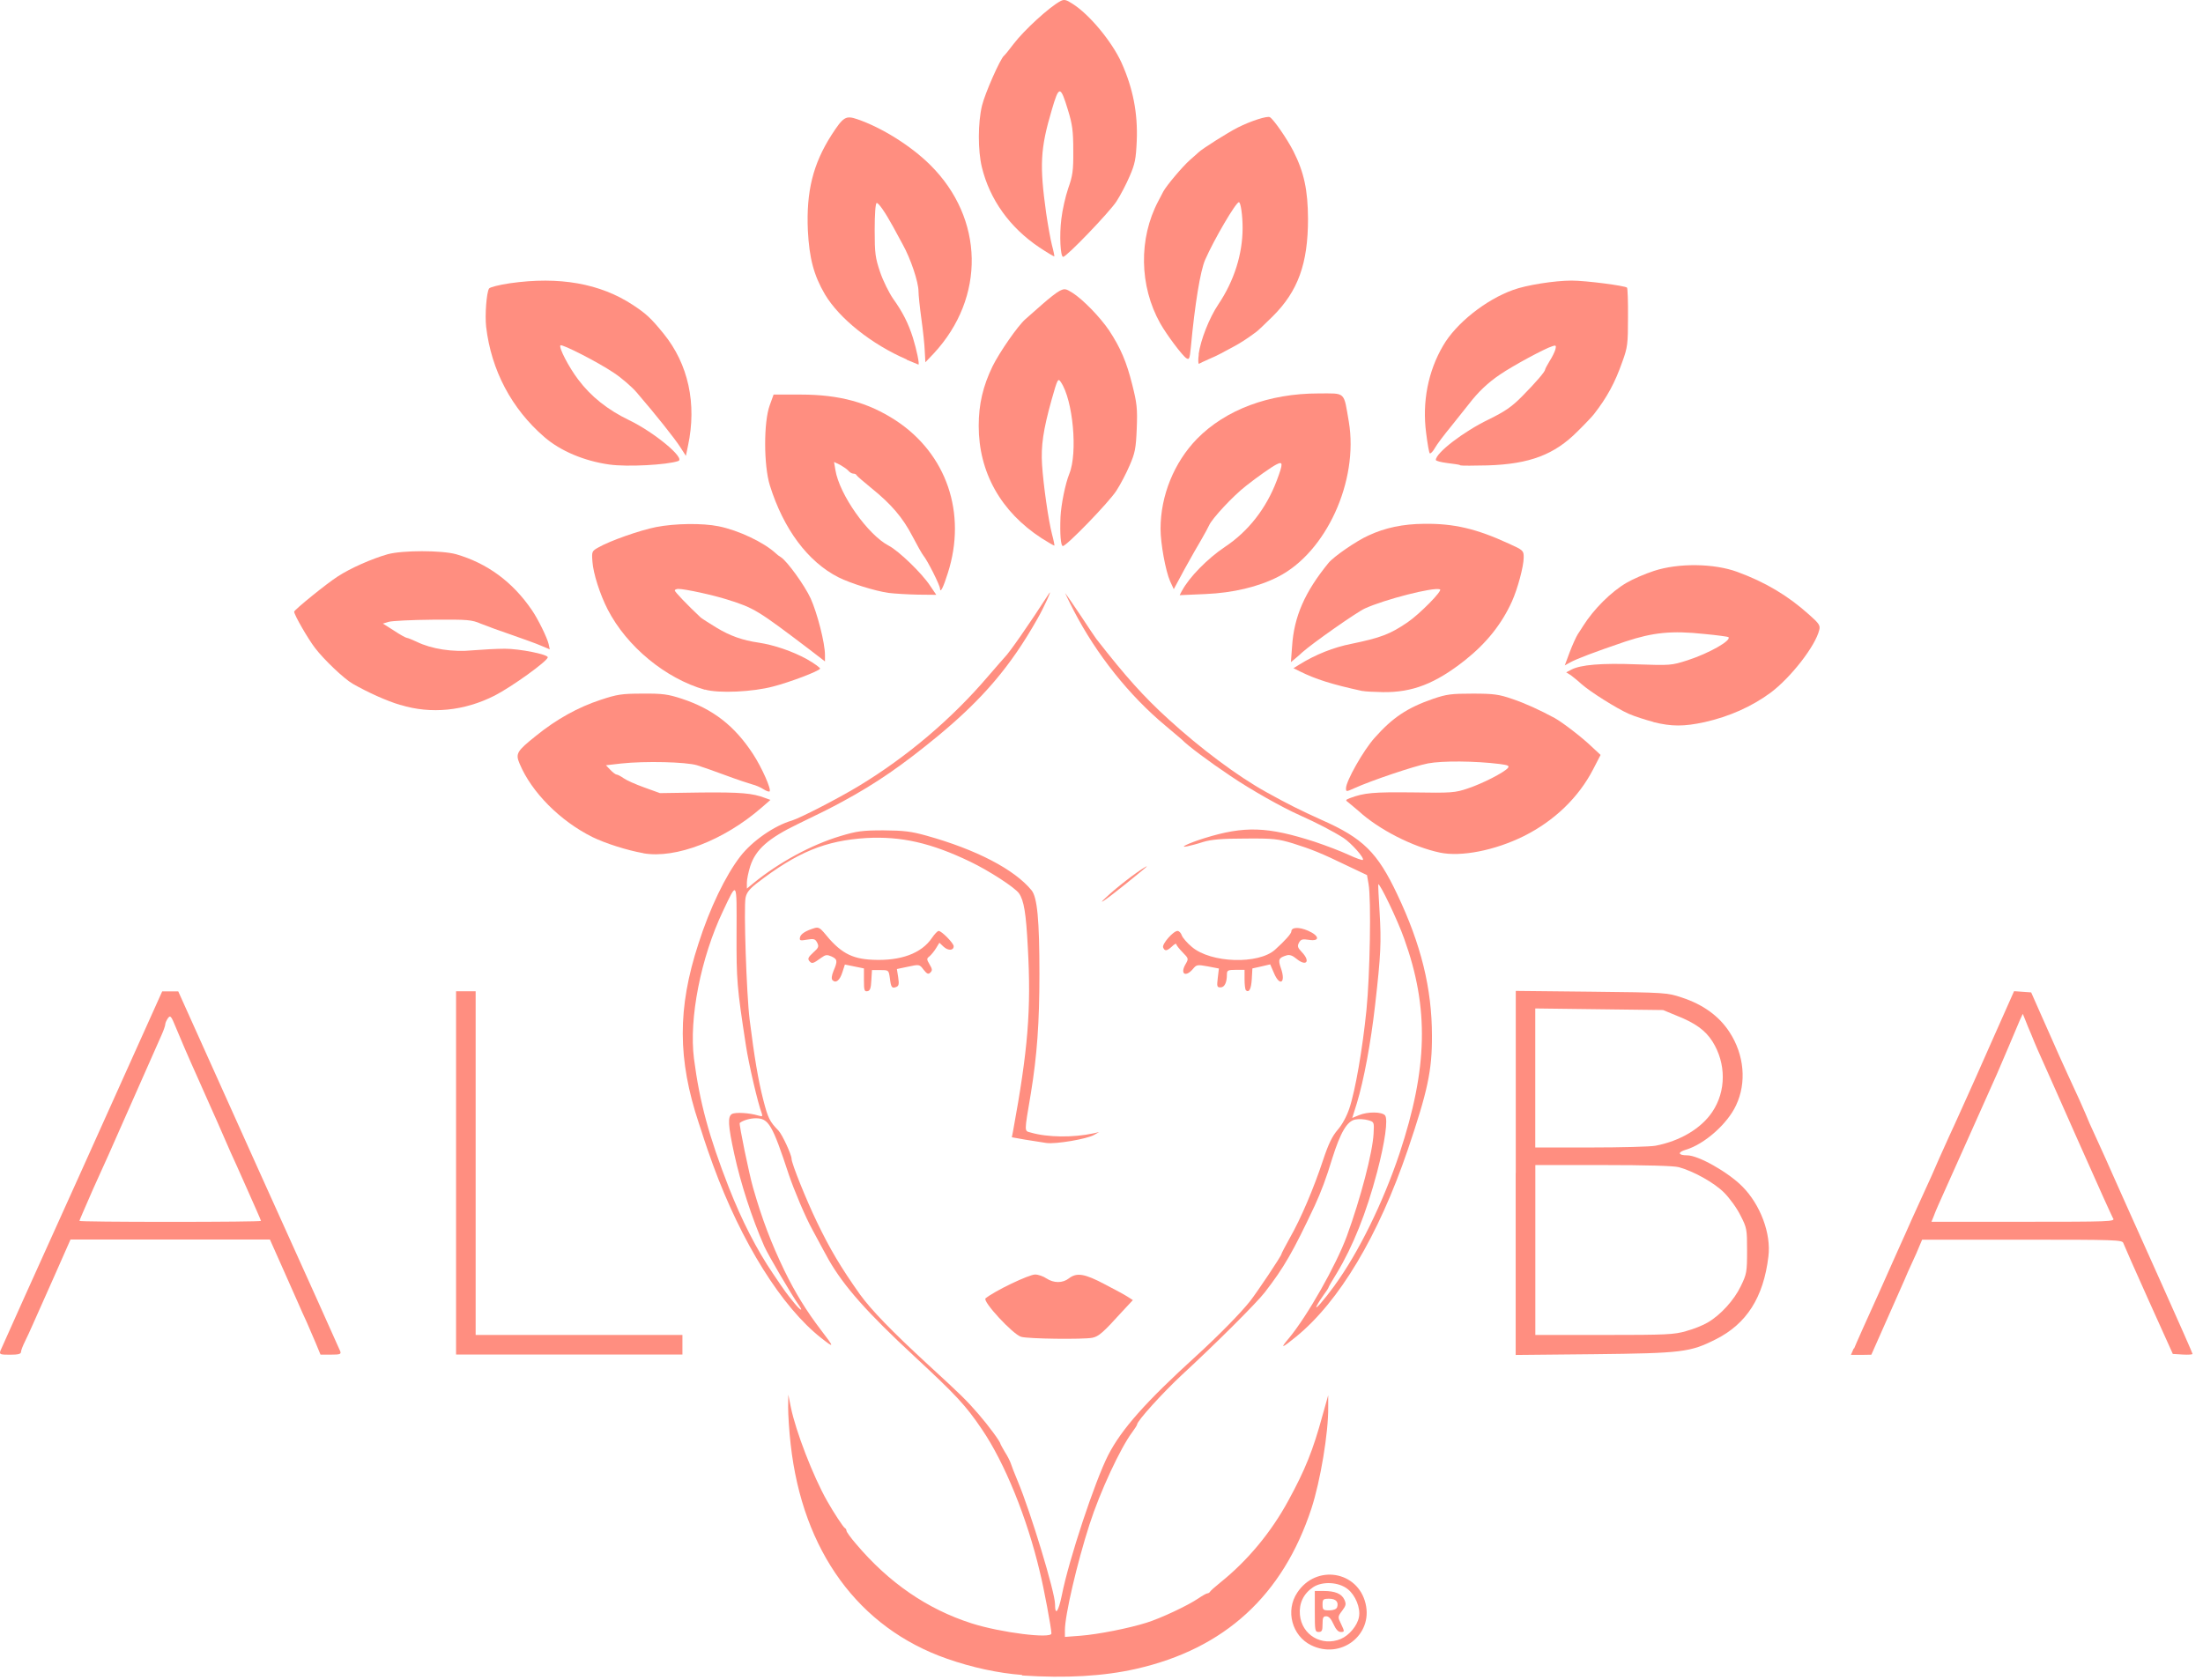 <svg width="97" height="74" viewBox="0 0 97 74" fill="none" xmlns="http://www.w3.org/2000/svg">
<path d="M45.002 73.769C43.962 73.691 42.802 73.442 41.696 73.054C37.803 71.694 35.338 68.314 34.814 63.616C34.745 63.022 34.702 62.291 34.702 61.981L34.71 61.421L34.822 61.981C35.036 63.03 35.8 65.019 36.421 66.111C36.697 66.6 37.135 67.272 37.201 67.299C37.236 67.315 37.271 67.37 37.271 67.42C37.271 67.463 37.45 67.719 37.683 67.987C39.134 69.708 40.826 70.87 42.779 71.496C44.067 71.907 46.295 72.183 46.295 71.942C46.295 71.729 45.961 69.93 45.786 69.234C45.22 66.833 44.23 64.417 43.244 62.964C42.515 61.887 42.103 61.448 40.271 59.747C38.175 57.804 37.163 56.658 36.491 55.488C36.32 55.178 36.192 54.948 35.769 54.156C35.459 53.596 34.962 52.411 34.737 51.747C34.007 49.528 33.844 49.252 33.278 49.252C33.029 49.252 32.726 49.338 32.571 49.458C32.528 49.493 32.99 51.731 33.157 52.306C33.561 53.717 33.957 54.75 34.539 55.962C35.012 56.934 35.509 57.742 36.153 58.585C36.747 59.358 36.747 59.393 36.161 58.931C34.426 57.571 32.645 54.723 31.399 51.319C31.236 50.873 31.054 50.348 30.995 50.158C30.937 49.967 30.832 49.66 30.77 49.47C29.835 46.657 29.823 44.404 30.755 41.556C31.252 39.998 31.95 38.553 32.594 37.721C33.111 37.049 34.081 36.369 34.865 36.14C35.234 36.027 36.875 35.184 37.803 34.624C39.934 33.335 41.901 31.664 43.481 29.815C43.869 29.368 44.203 28.979 44.23 28.956C44.436 28.758 45.328 27.476 46.182 26.151C46.373 25.852 45.969 26.753 45.674 27.262C44.498 29.344 43.283 30.77 41.308 32.406C39.743 33.696 38.591 34.496 37.097 35.304C36.437 35.658 36.305 35.724 35.164 36.276C33.825 36.921 33.274 37.41 33.033 38.152C32.955 38.401 32.886 38.727 32.886 38.867V39.135L33.169 38.902C34.294 37.981 35.738 37.2 37.011 36.82C37.725 36.606 37.966 36.571 38.901 36.571C39.794 36.579 40.112 36.614 40.791 36.804C42.984 37.414 44.669 38.292 45.422 39.213C45.67 39.524 45.767 40.495 45.767 42.896C45.767 45.049 45.662 46.482 45.391 48.145C45.092 49.925 45.092 49.796 45.391 49.882C46.12 50.096 47.254 50.107 48.139 49.917L48.395 49.859L48.169 49.987C47.851 50.166 46.485 50.399 46.074 50.34C45.883 50.313 45.464 50.247 45.138 50.193L44.552 50.088L44.603 49.831C45.263 46.237 45.41 44.481 45.255 41.711C45.177 40.208 45.084 39.656 44.867 39.345C44.688 39.089 43.559 38.354 42.717 37.95C40.997 37.123 39.681 36.824 38.145 36.909C36.34 37.022 35.102 37.527 33.316 38.906C32.998 39.155 32.87 39.318 32.827 39.543C32.742 39.982 32.87 43.794 33.006 44.901C33.219 46.587 33.382 47.559 33.607 48.437C33.813 49.237 33.883 49.392 34.279 49.796C34.442 49.967 34.853 50.853 34.853 51.036C34.853 51.242 35.505 52.858 35.971 53.822C36.545 55.018 37.027 55.826 37.861 57.004C38.358 57.691 39.262 58.628 40.869 60.108C42.321 61.441 42.546 61.658 43.093 62.291C43.512 62.773 44.048 63.496 44.048 63.589C44.048 63.605 44.141 63.768 44.246 63.95C44.358 64.121 44.471 64.347 44.502 64.44C44.529 64.533 44.673 64.906 44.82 65.256C45.379 66.588 46.454 70.132 46.454 70.649C46.454 71.189 46.602 70.994 46.753 70.26C47.063 68.687 48.204 65.252 48.791 64.094C49.377 62.952 50.432 61.755 52.683 59.708C53.638 58.837 54.643 57.816 55.047 57.299C55.357 56.903 56.421 55.313 56.421 55.236C56.421 55.209 56.592 54.882 56.797 54.513C57.279 53.67 57.845 52.337 58.257 51.09C58.497 50.368 58.66 50.041 58.901 49.758C59.099 49.532 59.297 49.163 59.409 48.829C59.677 48.036 59.995 46.187 60.166 44.485C60.321 42.947 60.38 39.617 60.259 38.937L60.19 38.541L59.355 38.145C58.167 37.569 57.756 37.406 56.933 37.146C56.273 36.948 56.075 36.921 54.83 36.932C53.797 36.932 53.335 36.975 52.982 37.08C52.726 37.166 52.416 37.243 52.295 37.27C51.857 37.364 52.33 37.134 53.025 36.917C54.802 36.365 55.808 36.4 57.907 37.08C58.389 37.243 59.048 37.492 59.378 37.647C59.697 37.795 59.98 37.896 60.007 37.873C60.092 37.795 59.491 37.123 59.149 36.901C58.676 36.602 57.954 36.229 57.24 35.91C56.46 35.565 55.09 34.792 54.189 34.182C53.234 33.544 52.28 32.83 52.039 32.573C52.012 32.546 51.686 32.274 51.309 31.955C49.718 30.631 48.274 28.816 47.281 26.897C47.048 26.45 46.885 26.096 46.904 26.124C46.931 26.151 47.238 26.598 47.584 27.114C47.929 27.639 48.243 28.105 48.278 28.148C49.567 29.799 50.351 30.677 51.449 31.676C52.858 32.965 54.492 34.185 55.738 34.877C56.693 35.409 57.267 35.693 58.187 36.109C60.019 36.917 60.651 37.546 61.521 39.388C62.569 41.591 63.05 43.533 63.05 45.616C63.058 47.147 62.86 48.06 61.983 50.647C60.694 54.432 58.967 57.322 57.069 58.872C56.425 59.397 56.347 59.413 56.743 58.95C57.57 57.952 58.831 55.725 59.305 54.435C59.914 52.765 60.438 50.752 60.48 49.928C60.508 49.412 60.508 49.412 60.232 49.334C60.085 49.291 59.828 49.276 59.673 49.307C59.312 49.377 59.021 49.874 58.66 51.02C58.404 51.871 58.163 52.508 57.888 53.103C56.925 55.15 56.537 55.822 55.687 56.922C55.311 57.404 53.506 59.203 52.051 60.543C51.193 61.343 50.067 62.583 50.067 62.738C50.067 62.765 49.974 62.917 49.862 63.065C49.33 63.772 48.433 65.707 47.972 67.14C47.42 68.854 46.889 71.142 46.889 71.795V72.094L47.56 72.043C48.34 71.985 49.726 71.709 50.483 71.468C51.119 71.27 52.303 70.711 52.761 70.4C52.94 70.279 53.122 70.175 53.165 70.175C53.2 70.175 53.25 70.147 53.269 70.116C53.285 70.074 53.495 69.891 53.724 69.704C54.919 68.749 55.967 67.494 56.731 66.083C57.469 64.731 57.814 63.873 58.233 62.334L58.482 61.448V61.965C58.497 63.1 58.136 65.233 57.744 66.437C56.483 70.272 53.921 72.615 50.029 73.5C48.593 73.827 46.92 73.92 45.002 73.792V73.769ZM35.179 57.493C34.846 57.019 33.821 55.275 33.65 54.886C33.099 53.631 32.61 52.108 32.334 50.842C32.051 49.552 32.035 49.171 32.23 49.062C32.385 48.977 32.994 49.012 33.39 49.132C33.569 49.183 33.588 49.175 33.538 49.027C33.382 48.639 32.963 46.851 32.843 46.043C32.447 43.464 32.424 43.18 32.431 41.097C32.439 38.739 32.466 38.793 31.83 40.134C30.86 42.174 30.328 44.858 30.557 46.63C30.805 48.541 31.217 50.061 32.094 52.306C32.668 53.767 33.312 55.026 34.034 56.091C34.574 56.891 34.609 56.941 34.989 57.408C35.245 57.718 35.385 57.785 35.179 57.493V57.493ZM58.769 56.607C59.817 55.17 60.9 52.959 61.622 50.803C62.867 47.042 62.93 44.404 61.827 41.342C61.536 40.515 60.745 38.875 60.686 38.949C60.678 38.964 60.702 39.516 60.745 40.18C60.822 41.498 60.803 42.022 60.547 44.268C60.356 45.946 60.05 47.578 59.747 48.577L59.541 49.237L59.832 49.117C60.221 48.953 60.845 48.961 60.985 49.124C61.121 49.295 60.985 50.294 60.632 51.634C60.158 53.425 59.576 54.886 58.854 56.083C58.656 56.401 58.493 56.685 58.493 56.712C58.493 56.728 58.4 56.875 58.288 57.023C58.175 57.178 58.039 57.392 57.977 57.513C57.857 57.761 58.288 57.272 58.769 56.611V56.607Z" fill="#FF8E80"/>
<path d="M57.729 72.459C56.887 72.047 56.588 70.936 57.12 70.143C57.946 68.888 59.782 69.18 60.127 70.625C60.461 72.008 59.037 73.104 57.729 72.459V72.459ZM59.037 72.183C59.406 72.028 59.766 71.597 59.836 71.22C59.914 70.823 59.681 70.256 59.34 69.988C58.944 69.669 58.214 69.634 57.81 69.91C57.391 70.194 57.193 70.617 57.236 71.115C57.313 72.008 58.198 72.533 59.041 72.183H59.037Z" fill="#FF8E80"/>
<path d="M57.892 70.971V70.07H58.268C58.785 70.07 59.076 70.19 59.196 70.458C59.281 70.649 59.266 70.715 59.091 70.948C58.901 71.197 58.901 71.224 59.041 71.507C59.211 71.869 59.211 71.876 59.025 71.876C58.92 71.876 58.812 71.748 58.715 71.531C58.61 71.298 58.509 71.185 58.396 71.185C58.261 71.185 58.233 71.243 58.233 71.531C58.233 71.814 58.206 71.876 58.063 71.876C57.9 71.876 57.892 71.818 57.892 70.975V70.971ZM58.87 70.8C58.955 70.559 58.827 70.412 58.525 70.412C58.257 70.412 58.233 70.439 58.233 70.668C58.233 70.901 58.261 70.925 58.525 70.925C58.703 70.925 58.835 70.874 58.87 70.796V70.8Z" fill="#FF8E80"/>
<path d="M0.008 59.514C0.043 59.428 1.658 55.822 3.61 51.514L7.142 43.662H7.495H7.848L11.38 51.514C13.332 55.822 14.947 59.428 14.982 59.514C15.024 59.642 14.974 59.661 14.578 59.661H14.112L13.907 59.164C13.794 58.896 13.616 58.484 13.511 58.243C13.398 58.01 13.22 57.598 13.107 57.342C12.995 57.085 12.668 56.351 12.393 55.733L11.884 54.591H7.495H3.105L2.391 56.207C1.995 57.093 1.576 58.029 1.464 58.29C1.351 58.546 1.188 58.907 1.095 59.09C1.002 59.28 0.924 59.478 0.924 59.545C0.924 59.63 0.796 59.665 0.443 59.665C0.024 59.665 -0.031 59.65 0.012 59.517L0.008 59.514ZM11.489 53.767C11.489 53.74 11.213 53.114 10.879 52.365C10.553 51.626 10.227 50.904 10.157 50.756C9.944 50.267 9.668 49.637 9.556 49.381C9.498 49.245 9.11 48.39 8.714 47.489C8.31 46.595 7.879 45.589 7.751 45.27C7.538 44.746 7.503 44.703 7.398 44.839C7.34 44.924 7.278 45.045 7.278 45.107C7.278 45.165 7.208 45.375 7.115 45.581C6.789 46.319 4.856 50.682 4.786 50.846C4.743 50.939 4.433 51.626 4.099 52.368C3.773 53.118 3.497 53.744 3.497 53.771C3.497 53.798 5.294 53.814 7.495 53.814C9.696 53.814 11.492 53.798 11.492 53.771L11.489 53.767Z" fill="#FF8E80"/>
<path d="M20.081 51.657V43.658H20.512H20.943V51.226V58.795H25.496H30.048V59.226V59.657H25.065H20.081V51.657V51.657Z" fill="#FF8E80"/>
<path d="M66.741 51.657V43.642L70.075 43.677C73.358 43.712 73.409 43.72 74.053 43.934C75 44.244 75.702 44.761 76.156 45.464C76.801 46.455 76.913 47.683 76.44 48.681C76.063 49.497 75.046 50.395 74.231 50.636C73.855 50.748 73.878 50.884 74.29 50.884C74.779 50.884 76.087 51.622 76.712 52.252C77.511 53.052 77.992 54.334 77.864 55.341C77.651 57.139 76.902 58.309 75.543 58.989C74.418 59.556 74.065 59.599 70.199 59.642L66.737 59.676V51.661L66.741 51.657ZM74.243 58.624C74.569 58.538 74.992 58.367 75.19 58.247C75.757 57.92 76.358 57.256 76.649 56.646C76.906 56.114 76.925 56.036 76.925 55.088C76.925 54.132 76.917 54.082 76.634 53.53C76.479 53.212 76.153 52.765 75.912 52.524C75.481 52.093 74.581 51.587 73.917 51.405C73.704 51.347 72.489 51.312 70.591 51.312H67.602V55.053V58.795H70.638C73.378 58.795 73.715 58.779 74.247 58.624H74.243ZM72.892 50.461C73.975 50.255 74.903 49.703 75.392 48.973C76.009 48.06 76.009 46.832 75.4 45.868C75.089 45.379 74.651 45.06 73.828 44.734L73.226 44.485L70.416 44.45L67.599 44.415V47.477V50.538H70.04C71.379 50.538 72.66 50.504 72.892 50.461V50.461Z" fill="#FF8E80"/>
<path d="M81.641 59.385C81.699 59.23 82.207 58.095 82.766 56.864C83.317 55.632 83.822 54.49 83.9 54.327C84.028 54.027 84.225 53.596 84.715 52.52C84.998 51.91 85.103 51.669 85.386 51.016C85.491 50.783 85.696 50.337 85.832 50.026C85.98 49.715 86.158 49.311 86.244 49.124C86.329 48.934 86.492 48.565 86.612 48.308C86.733 48.052 87.241 46.898 87.753 45.744L88.681 43.654L89.058 43.681L89.434 43.708L89.853 44.656C90.086 45.181 90.307 45.678 90.35 45.775C90.497 46.109 90.769 46.731 91.045 47.325C91.534 48.382 91.638 48.608 91.825 49.047C91.918 49.287 92.093 49.676 92.201 49.905C92.655 50.896 92.838 51.308 93.008 51.696C93.199 52.116 93.397 52.574 93.688 53.219C93.781 53.433 94.46 54.948 95.201 56.592C95.939 58.235 96.54 59.603 96.54 59.63C96.54 59.657 96.342 59.673 96.102 59.657L95.671 59.63L94.604 57.264C94.018 55.966 93.521 54.828 93.494 54.754C93.459 54.606 93.175 54.599 89.042 54.599H84.633L84.513 54.882C84.454 55.03 84.315 55.356 84.202 55.589C84.09 55.83 83.927 56.191 83.841 56.405C83.748 56.619 83.387 57.439 83.034 58.227L82.397 59.665L81.943 59.673H81.497L81.617 59.397L81.641 59.385ZM93.043 53.666C92.923 53.425 92.535 52.574 91.444 50.115C90.885 48.86 90.346 47.628 90.234 47.388C89.745 46.304 89.616 46.004 89.453 45.596C89.349 45.363 89.228 45.056 89.17 44.909L89.065 44.652L88.945 44.909C88.887 45.056 88.654 45.596 88.436 46.113C88.211 46.638 87.982 47.182 87.92 47.318C87.722 47.757 85.471 52.807 85.343 53.079C85.273 53.227 85.188 53.449 85.138 53.577L85.044 53.81H89.085C92.908 53.81 93.125 53.802 93.047 53.662L93.043 53.666Z" fill="#FF8E80"/>
<path d="M44.96 58.876C44.599 58.771 43.24 57.303 43.396 57.182C43.791 56.856 45.305 56.133 45.577 56.133C45.713 56.133 45.938 56.211 46.074 56.304C46.4 56.518 46.788 56.518 47.063 56.304C47.409 56.036 47.758 56.091 48.662 56.572C49.117 56.805 49.582 57.062 49.683 57.132L49.881 57.26L49.392 57.785C48.577 58.686 48.379 58.861 48.096 58.919C47.692 58.997 45.259 58.969 44.96 58.876V58.876Z" fill="#FF8E80"/>
<path d="M38.04 43.161V42.652L37.62 42.566L37.201 42.481L37.089 42.827C36.976 43.18 36.806 43.316 36.658 43.172C36.6 43.114 36.615 42.974 36.701 42.761C36.891 42.321 36.871 42.244 36.608 42.123C36.41 42.038 36.351 42.046 36.161 42.182C35.792 42.45 35.75 42.457 35.637 42.329C35.552 42.224 35.587 42.158 35.808 41.952C36.049 41.739 36.064 41.684 35.979 41.513C35.893 41.35 35.831 41.335 35.532 41.385C35.234 41.436 35.199 41.428 35.222 41.292C35.249 41.136 35.47 40.993 35.874 40.872C36.022 40.83 36.107 40.872 36.262 41.051C36.984 41.952 37.473 42.228 38.42 42.271C39.65 42.329 40.578 41.995 41.04 41.3C41.152 41.136 41.28 41.001 41.331 41.001C41.459 41.001 41.991 41.541 41.991 41.673C41.991 41.871 41.75 41.879 41.552 41.7L41.362 41.521L41.215 41.762C41.137 41.89 41.009 42.046 40.931 42.115C40.795 42.22 40.795 42.244 40.931 42.477C41.051 42.675 41.059 42.745 40.966 42.83C40.881 42.924 40.819 42.9 40.667 42.71C40.489 42.469 40.477 42.469 39.988 42.574L39.491 42.679L39.549 43.048C39.592 43.339 39.577 43.425 39.464 43.468C39.274 43.545 39.231 43.495 39.181 43.079C39.13 42.725 39.13 42.725 38.762 42.725H38.393L38.366 43.172C38.35 43.526 38.307 43.639 38.195 43.654C38.059 43.681 38.04 43.611 38.04 43.172V43.161Z" fill="#FF8E80"/>
<path d="M54.857 43.608C54.822 43.572 54.799 43.359 54.799 43.126V42.714H54.41C54.065 42.714 54.022 42.741 54.022 42.912C54.022 43.281 53.917 43.487 53.739 43.487C53.584 43.487 53.576 43.444 53.619 43.075L53.669 42.656L53.18 42.562C52.714 42.477 52.683 42.485 52.52 42.683C52.202 43.052 51.954 42.897 52.194 42.477C52.342 42.22 52.342 42.22 52.066 41.937C51.911 41.781 51.791 41.618 51.791 41.583C51.791 41.541 51.705 41.583 51.6 41.688C51.375 41.894 51.282 41.902 51.212 41.723C51.162 41.575 51.659 41.001 51.849 41.001C51.919 41.001 52.004 41.094 52.039 41.206C52.082 41.311 52.28 41.541 52.478 41.704C53.312 42.419 55.416 42.485 56.145 41.824C56.584 41.428 56.859 41.117 56.859 41.024C56.859 40.833 57.193 40.818 57.589 40.989C58.105 41.214 58.129 41.471 57.632 41.393C57.349 41.35 57.279 41.366 57.193 41.521C57.116 41.676 57.135 41.735 57.321 41.933C57.717 42.345 57.519 42.586 57.081 42.224C56.918 42.088 56.782 42.034 56.65 42.077C56.304 42.182 56.262 42.255 56.401 42.644C56.627 43.289 56.351 43.471 56.091 42.85L55.928 42.473L55.532 42.566L55.144 42.652L55.117 43.126C55.09 43.565 54.996 43.743 54.849 43.608H54.857Z" fill="#FF8E80"/>
<path d="M48.713 39.512C49.179 39.073 50.052 38.401 50.413 38.195C50.611 38.083 50.525 38.153 49.528 38.961C48.651 39.668 48.247 39.932 48.713 39.512V39.512Z" fill="#FF8E80"/>
<path d="M28.329 37.577C27.607 37.449 26.66 37.146 26.093 36.87C24.665 36.163 23.404 34.892 22.88 33.638C22.69 33.191 22.752 33.086 23.602 32.406C24.502 31.676 25.449 31.151 26.439 30.825C27.169 30.584 27.366 30.549 28.286 30.549C29.179 30.541 29.412 30.576 30.021 30.774C31.395 31.229 32.342 31.963 33.157 33.21C33.545 33.805 33.972 34.768 33.887 34.854C33.86 34.881 33.739 34.838 33.619 34.761C33.499 34.683 33.274 34.582 33.122 34.547C32.967 34.504 32.451 34.333 31.981 34.158C31.508 33.98 30.933 33.781 30.693 33.704C30.196 33.556 28.414 33.513 27.359 33.626L26.68 33.704L26.877 33.91C26.982 34.022 27.11 34.115 27.153 34.115C27.196 34.115 27.331 34.185 27.452 34.271C27.58 34.364 27.991 34.547 28.372 34.683L29.059 34.931L30.879 34.904C32.598 34.889 33.138 34.931 33.689 35.145L33.922 35.231L33.526 35.576C31.869 37.014 29.753 37.83 28.329 37.581V37.577Z" fill="#FF8E80"/>
<path d="M63.399 37.55C62.212 37.301 60.709 36.536 59.817 35.716C59.662 35.588 59.471 35.425 59.386 35.355C59.231 35.242 59.231 35.234 59.444 35.149C60.073 34.916 60.457 34.881 62.204 34.9C63.931 34.928 64.067 34.916 64.637 34.722C65.281 34.508 66.217 34.026 66.391 33.828C66.469 33.723 66.407 33.7 66.038 33.649C64.948 33.513 63.512 33.502 62.875 33.622C62.258 33.742 60.391 34.372 59.634 34.714C59.273 34.877 59.266 34.877 59.266 34.714C59.266 34.403 60.038 33.035 60.527 32.495C61.319 31.602 61.963 31.171 63.112 30.774C63.698 30.576 63.904 30.549 64.847 30.549C65.774 30.549 66.007 30.584 66.582 30.782C67.168 30.98 67.785 31.264 68.456 31.625C68.809 31.823 69.659 32.476 70.079 32.88L70.475 33.249L70.156 33.867C69.512 35.122 68.437 36.155 67.09 36.827C65.817 37.457 64.331 37.748 63.395 37.55H63.399Z" fill="#FF8E80"/>
<path d="M72.799 31.796C72.473 31.71 71.984 31.555 71.724 31.442C71.193 31.209 70.005 30.463 69.621 30.117C69.485 29.989 69.267 29.818 69.167 29.74L68.961 29.612L69.174 29.5C69.586 29.274 70.525 29.2 72.062 29.259C73.548 29.309 73.591 29.309 74.305 29.08C75.26 28.769 76.257 28.202 76.102 28.058C76.087 28.043 75.605 27.973 75.047 27.922C73.603 27.767 72.788 27.852 71.565 28.256C70.191 28.723 69.407 29.022 69.132 29.177L68.899 29.305L69.112 28.73C69.233 28.412 69.396 28.05 69.473 27.93C69.551 27.809 69.663 27.646 69.706 27.569C70.172 26.83 70.936 26.065 71.616 25.669C71.891 25.506 72.431 25.272 72.826 25.144C73.902 24.791 75.466 24.81 76.494 25.187C77.732 25.642 78.718 26.228 79.657 27.071C80.096 27.46 80.154 27.545 80.104 27.743C79.933 28.458 78.85 29.841 77.965 30.506C77.123 31.124 76.153 31.555 75.062 31.803C74.15 32.002 73.603 32.002 72.803 31.803L72.799 31.796Z" fill="#FF8E80"/>
<path d="M17.633 31.05C17.023 30.872 16.173 30.483 15.529 30.114C15.152 29.9 14.256 29.046 13.872 28.54C13.561 28.136 12.952 27.08 12.952 26.94C12.952 26.862 14.403 25.685 14.869 25.39C15.436 25.02 16.371 24.609 17.07 24.41C17.722 24.232 19.441 24.232 20.085 24.41C21.452 24.807 22.569 25.623 23.419 26.87C23.687 27.258 24.091 28.082 24.157 28.366L24.207 28.599L23.819 28.436C23.606 28.342 23.027 28.136 22.531 27.962C22.042 27.798 21.432 27.573 21.18 27.472C20.761 27.293 20.605 27.282 19.049 27.293C18.129 27.301 17.26 27.344 17.116 27.387L16.86 27.464L17.349 27.775C17.617 27.954 17.873 28.094 17.916 28.094C17.951 28.094 18.149 28.171 18.347 28.265C18.991 28.583 19.946 28.731 20.811 28.642C21.242 28.607 21.878 28.572 22.228 28.572C22.88 28.572 24.118 28.82 24.118 28.948C24.118 29.112 22.538 30.246 21.782 30.635C20.442 31.314 18.979 31.462 17.633 31.046V31.05Z" fill="#FF8E80"/>
<path d="M31.038 30.378C29.303 29.881 27.599 28.478 26.757 26.842C26.412 26.17 26.121 25.249 26.086 24.744C26.051 24.29 26.058 24.27 26.354 24.107C26.862 23.816 28.166 23.357 28.888 23.213C29.722 23.05 30.933 23.035 31.636 23.178C32.528 23.357 33.631 23.886 34.155 24.367C34.213 24.426 34.318 24.503 34.38 24.538C34.655 24.709 35.428 25.778 35.696 26.36C35.987 27.013 36.324 28.315 36.324 28.847V29.131L35.664 28.622C33.351 26.866 33.208 26.78 32.039 26.411C31.395 26.205 30.157 25.937 29.866 25.937C29.781 25.937 29.711 25.972 29.711 26.007C29.711 26.065 30.27 26.652 30.852 27.196C30.91 27.246 31.221 27.445 31.547 27.643C32.14 28.004 32.699 28.202 33.402 28.303C34.089 28.408 34.888 28.68 35.532 29.034C35.878 29.232 36.134 29.422 36.107 29.453C36.037 29.566 34.799 30.04 34.046 30.234C33.153 30.475 31.64 30.545 31.038 30.37V30.378Z" fill="#FF8E80"/>
<path d="M59.995 30.436C58.621 30.137 57.923 29.912 57.228 29.566L56.953 29.43L57.228 29.259C57.923 28.828 58.722 28.509 59.499 28.357C60.787 28.089 61.199 27.938 61.975 27.409C62.507 27.048 63.539 25.999 63.403 25.956C63.104 25.851 60.962 26.403 60.096 26.799C59.735 26.963 57.775 28.338 57.337 28.734C57.286 28.785 57.158 28.898 57.046 28.991L56.84 29.162L56.891 28.474C56.976 27.149 57.457 26.065 58.497 24.791C58.722 24.515 59.728 23.819 60.252 23.586C60.989 23.241 61.781 23.077 62.708 23.07C64.016 23.054 65.002 23.283 66.43 23.94C67.075 24.231 67.09 24.251 67.09 24.55C67.09 24.946 66.822 25.933 66.574 26.485C66.12 27.491 65.448 28.326 64.513 29.072C63.205 30.106 62.192 30.502 60.888 30.483C60.492 30.475 60.096 30.456 60.003 30.432L59.995 30.436Z" fill="#FF8E80"/>
<path d="M39.115 26.112C38.529 26.026 37.465 25.7 36.914 25.424C35.575 24.744 34.5 23.307 33.898 21.38C33.623 20.494 33.623 18.582 33.891 17.852L34.062 17.378H35.257C36.957 17.378 38.222 17.724 39.433 18.512C41.684 19.985 42.577 22.608 41.734 25.238C41.537 25.867 41.401 26.139 41.389 25.925C41.389 25.778 40.838 24.686 40.66 24.472C40.601 24.402 40.384 24.018 40.178 23.622C39.747 22.794 39.251 22.211 38.366 21.496C38.02 21.213 37.729 20.964 37.714 20.929C37.698 20.886 37.636 20.859 37.566 20.859C37.508 20.859 37.411 20.801 37.353 20.731C37.294 20.661 37.128 20.552 36.992 20.474L36.724 20.346L36.782 20.692C36.953 21.776 38.218 23.563 39.138 24.037C39.569 24.263 40.582 25.234 40.951 25.793L41.226 26.198L40.427 26.19C39.988 26.182 39.394 26.147 39.111 26.112H39.115Z" fill="#FF8E80"/>
<path d="M52.047 26.015C52.357 25.428 53.164 24.605 53.921 24.096C54.962 23.408 55.753 22.394 56.215 21.17C56.506 20.397 56.498 20.3 56.188 20.463C55.982 20.568 55.338 21.023 54.872 21.392C54.286 21.846 53.37 22.837 53.238 23.136C53.196 23.229 53.048 23.505 52.912 23.738C52.765 23.979 52.431 24.574 52.163 25.055L51.682 25.949L51.519 25.595C51.321 25.141 51.1 23.944 51.1 23.291C51.1 21.831 51.694 20.366 52.707 19.325C53.968 18.043 55.87 17.328 58.059 17.328C59.27 17.328 59.157 17.223 59.39 18.575C59.828 21.182 58.392 24.329 56.27 25.405C55.412 25.844 54.294 26.112 53.083 26.163L51.942 26.213L52.047 26.007V26.015Z" fill="#FF8E80"/>
<path d="M45.86 23.703C44.063 22.534 43.093 20.797 43.093 18.757C43.093 17.802 43.283 17.001 43.702 16.135C44.013 15.505 44.812 14.355 45.146 14.06C45.231 13.982 45.55 13.699 45.86 13.431C46.171 13.155 46.52 12.879 46.652 12.813C46.877 12.7 46.92 12.708 47.226 12.898C47.692 13.197 48.437 13.967 48.833 14.55C49.342 15.323 49.605 15.944 49.854 16.943C50.06 17.759 50.087 17.992 50.052 18.878C50.017 19.756 49.974 19.954 49.741 20.494C49.594 20.84 49.33 21.345 49.155 21.613C48.829 22.122 46.962 24.049 46.799 24.049C46.706 24.049 46.664 23.524 46.695 22.759C46.722 22.219 46.908 21.298 47.083 20.867C47.459 19.946 47.246 17.623 46.714 16.834C46.586 16.644 46.567 16.671 46.303 17.607C45.934 18.932 45.829 19.639 45.883 20.471C45.942 21.384 46.167 22.938 46.322 23.532C46.392 23.789 46.435 24.014 46.427 24.03C46.411 24.037 46.159 23.894 45.86 23.703V23.703Z" fill="#FF8E80"/>
<path d="M26.827 20.459C25.729 20.304 24.677 19.865 23.967 19.247C22.523 18 21.63 16.306 21.405 14.394C21.347 13.878 21.421 12.891 21.533 12.708C21.568 12.65 21.98 12.545 22.453 12.475C24.626 12.164 26.423 12.483 27.867 13.431C28.453 13.819 28.659 14.006 29.218 14.694C30.308 16.034 30.689 17.782 30.293 19.632L30.2 20.078L29.959 19.702C29.726 19.332 28.869 18.256 28.034 17.285C27.828 17.044 27.374 16.648 27.021 16.415C26.315 15.941 24.743 15.14 24.677 15.21C24.591 15.296 25.046 16.174 25.457 16.714C26.024 17.471 26.765 18.054 27.7 18.505C28.791 19.029 30.192 20.183 29.866 20.304C29.377 20.475 27.623 20.572 26.831 20.459H26.827Z" fill="#FF8E80"/>
<path d="M64.292 20.486C64.249 20.459 63.981 20.428 63.717 20.393C63.442 20.358 63.221 20.299 63.221 20.257C63.221 19.946 64.439 19.009 65.542 18.477C66.271 18.116 66.555 17.925 67.02 17.455C67.63 16.838 68.033 16.364 68.033 16.278C68.033 16.243 68.126 16.08 68.231 15.901C68.344 15.73 68.456 15.497 68.487 15.384C68.53 15.214 68.503 15.194 68.352 15.248C68.006 15.353 66.597 16.119 66.058 16.488C65.518 16.849 65.08 17.269 64.684 17.786C64.564 17.941 64.21 18.38 63.904 18.765C63.593 19.142 63.267 19.573 63.182 19.728C63.096 19.884 62.992 19.985 62.957 19.969C62.922 19.942 62.852 19.538 62.794 19.068C62.615 17.708 62.879 16.348 63.543 15.221C64.109 14.242 65.417 13.201 66.621 12.77C67.195 12.556 68.46 12.358 69.198 12.358C69.826 12.358 71.553 12.583 71.639 12.669C71.666 12.696 71.689 13.287 71.682 13.978C71.682 15.14 71.666 15.295 71.433 15.932C71.115 16.845 70.762 17.498 70.187 18.236C70.118 18.329 69.791 18.675 69.458 19.002C68.445 20.023 67.354 20.439 65.507 20.497C64.897 20.513 64.354 20.513 64.303 20.497L64.292 20.486Z" fill="#FF8E80"/>
<path d="M39.922 15.831C38.385 15.171 36.949 14.025 36.32 12.96C35.831 12.125 35.633 11.367 35.571 10.155C35.494 8.442 35.796 7.222 36.611 5.947C37.135 5.139 37.24 5.077 37.752 5.252C38.828 5.621 40.108 6.421 40.958 7.264C43.337 9.623 43.4 13.104 41.114 15.567L40.745 15.956L40.718 15.466C40.71 15.198 40.64 14.553 40.57 14.048C40.5 13.539 40.442 12.991 40.442 12.828C40.442 12.424 40.097 11.39 39.747 10.765C39.592 10.481 39.402 10.136 39.328 9.992C38.975 9.347 38.676 8.916 38.599 8.943C38.548 8.958 38.513 9.432 38.513 10.132C38.513 11.165 38.54 11.352 38.754 11.989C38.882 12.366 39.142 12.89 39.321 13.151C39.74 13.737 39.992 14.227 40.198 14.88C40.361 15.404 40.496 16.057 40.438 16.057C40.423 16.049 40.19 15.952 39.922 15.843V15.831Z" fill="#FF8E80"/>
<path d="M52.776 15.606C52.862 14.977 53.242 14.005 53.646 13.403C54.34 12.37 54.713 11.192 54.713 10.038C54.713 9.479 54.628 8.904 54.55 8.904C54.414 8.912 53.459 10.54 53.064 11.441C52.85 11.931 52.609 13.411 52.435 15.287C52.384 15.804 52.365 15.855 52.237 15.777C52.058 15.664 51.368 14.743 51.084 14.238C50.164 12.595 50.13 10.505 50.999 8.861C51.069 8.725 51.17 8.527 51.224 8.43C51.371 8.162 52.058 7.346 52.384 7.055C52.547 6.919 52.718 6.755 52.773 6.709C52.943 6.546 54.061 5.838 54.5 5.617C55.074 5.326 55.808 5.092 55.916 5.162C56.087 5.267 56.673 6.118 56.949 6.658C57.422 7.595 57.585 8.372 57.593 9.634C57.593 11.612 57.154 12.824 56.037 13.935C55.703 14.262 55.377 14.58 55.307 14.623C54.876 14.942 54.62 15.105 54.286 15.284C54.073 15.396 53.821 15.532 53.727 15.583C53.634 15.633 53.401 15.746 53.211 15.824C53.021 15.909 52.835 15.995 52.792 16.022C52.757 16.037 52.749 15.851 52.784 15.602L52.776 15.606Z" fill="#FF8E80"/>
<path d="M45.759 10.893C44.463 10.023 43.578 8.788 43.233 7.366C43.054 6.627 43.054 5.411 43.24 4.646C43.368 4.114 44.048 2.571 44.211 2.451C44.246 2.424 44.436 2.194 44.63 1.934C45.096 1.324 46.202 0.31 46.691 0.05C46.854 -0.036 46.939 -0.02 47.23 0.17C47.968 0.636 48.957 1.829 49.38 2.758C49.889 3.892 50.102 4.984 50.052 6.208C50.017 7 49.974 7.222 49.741 7.758C49.594 8.104 49.33 8.609 49.155 8.877C48.837 9.359 46.962 11.313 46.811 11.313C46.691 11.313 46.64 10.365 46.733 9.635C46.776 9.258 46.912 8.655 47.032 8.302C47.23 7.742 47.265 7.521 47.257 6.624C47.257 5.765 47.215 5.47 47.025 4.852C46.691 3.752 46.629 3.752 46.31 4.844C45.802 6.557 45.771 7.28 46.062 9.378C46.14 9.903 46.252 10.54 46.318 10.796C46.388 11.053 46.431 11.278 46.423 11.294C46.407 11.301 46.105 11.123 45.752 10.889L45.759 10.893Z" fill="#FF8E80"/>
</svg>
